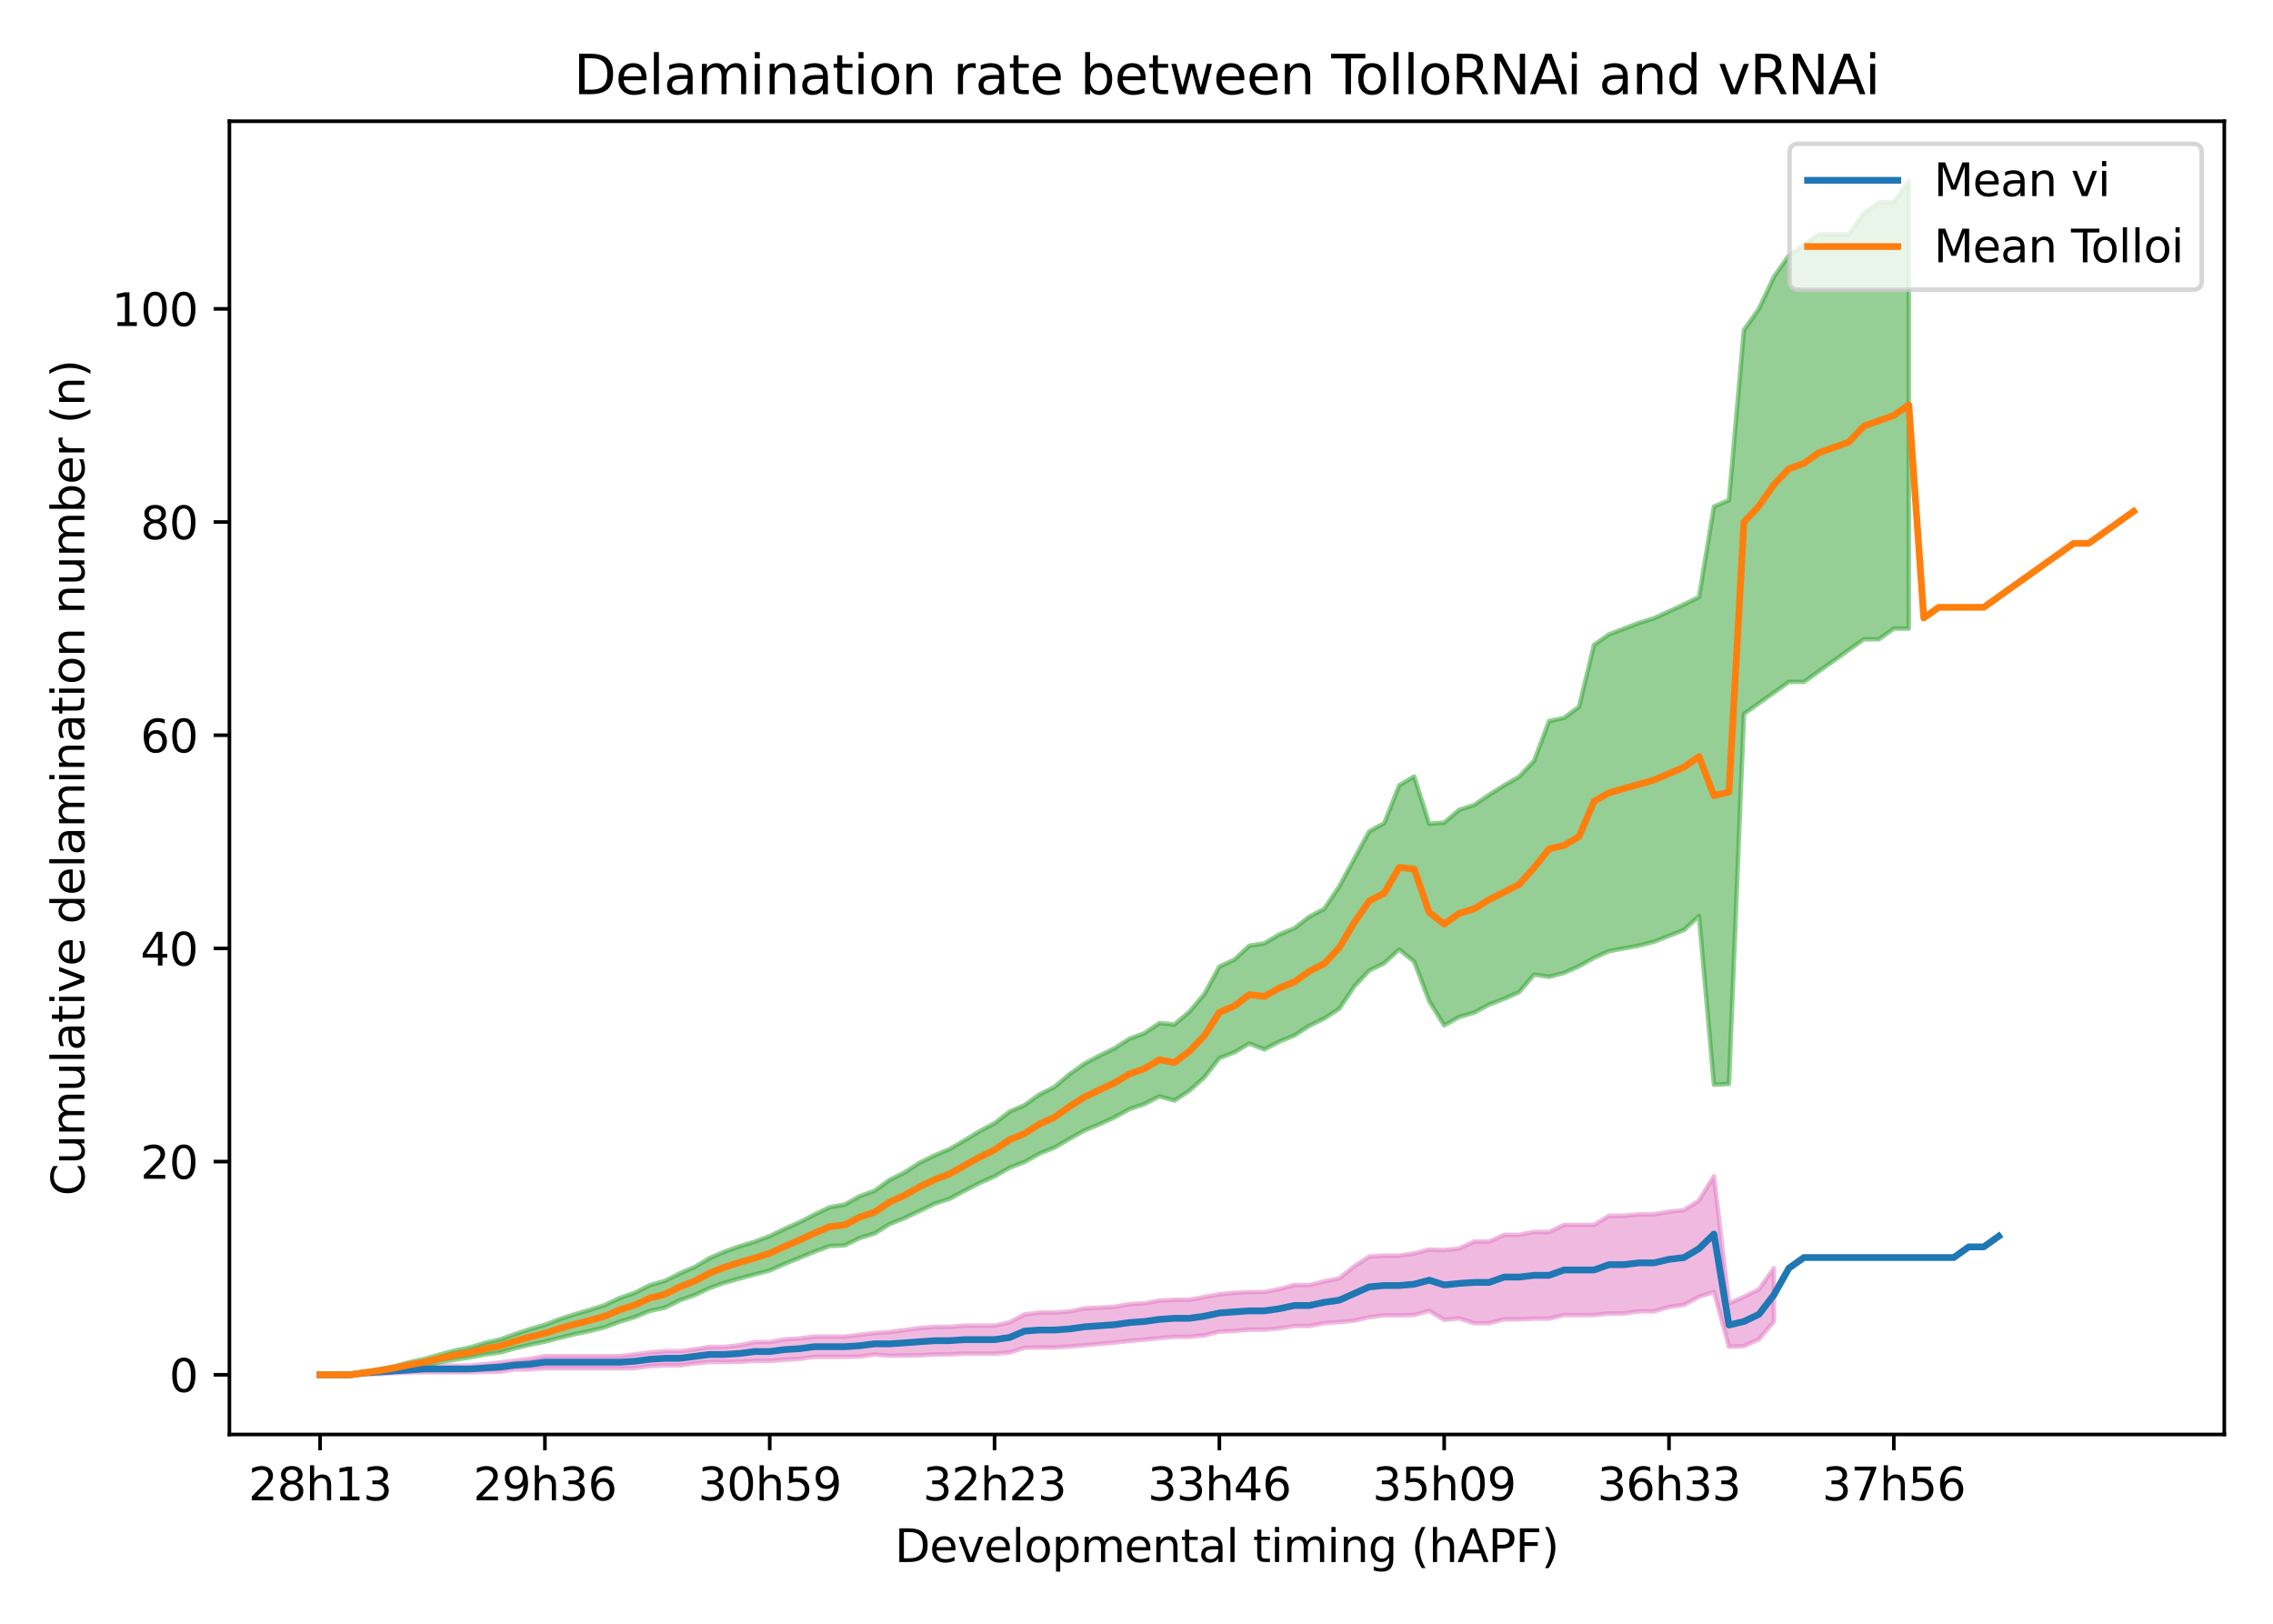 <?xml version="1.0" encoding="utf-8" standalone="no"?>
<!DOCTYPE svg PUBLIC "-//W3C//DTD SVG 1.1//EN"
  "http://www.w3.org/Graphics/SVG/1.1/DTD/svg11.dtd">
<svg xmlns:xlink="http://www.w3.org/1999/xlink" width="504pt" height="360pt" viewBox="0 0 504 360" xmlns="http://www.w3.org/2000/svg" version="1.1">
 <defs>
  <style type="text/css">*{stroke-linejoin: round; stroke-linecap: butt}</style>
 </defs>
 <g id="figure_1">
  <g id="patch_1">
   <path d="M 0 360 
L 504 360 
L 504 0 
L 0 0 
z
" style="fill: #ffffff"/>
  </g>
  <g id="axes_1">
   <g id="patch_2">
    <path d="M 50.87 318.04 
L 493.2 318.04 
L 493.2 26.88 
L 50.87 26.88 
z
" style="fill: #ffffff"/>
   </g>
   <g id="PolyCollection_1">
    <defs>
     <path id="m2925c8a7b1" d="M 70.976 -55.195 
L 70.976 -55.195 
L 74.299 -55.195 
L 77.622 -55.195 
L 80.946 -55.336 
L 84.269 -55.378 
L 87.592 -55.574 
L 90.916 -55.684 
L 94.239 -55.746 
L 97.562 -55.746 
L 100.886 -55.746 
L 104.209 -55.746 
L 107.532 -55.839 
L 110.855 -55.901 
L 114.179 -56.363 
L 117.502 -56.409 
L 120.825 -56.642 
L 124.149 -56.642 
L 127.472 -56.642 
L 130.795 -56.642 
L 134.118 -56.642 
L 137.442 -56.642 
L 140.765 -56.671 
L 144.088 -57.125 
L 147.412 -57.274 
L 150.735 -57.274 
L 154.058 -57.713 
L 157.381 -58.037 
L 160.705 -58.037 
L 164.028 -58.091 
L 167.351 -58.266 
L 170.675 -58.266 
L 173.998 -58.521 
L 177.321 -58.734 
L 180.645 -59.188 
L 183.968 -59.188 
L 187.291 -59.188 
L 190.614 -59.232 
L 193.938 -59.697 
L 197.261 -59.425 
L 200.584 -59.466 
L 203.908 -59.501 
L 207.231 -59.71 
L 210.554 -59.71 
L 213.877 -59.901 
L 217.201 -59.901 
L 220.524 -59.901 
L 223.847 -60.119 
L 227.171 -61.198 
L 230.494 -61.248 
L 233.817 -61.248 
L 237.14 -61.481 
L 240.464 -61.747 
L 243.787 -62.046 
L 247.11 -62.347 
L 250.434 -62.705 
L 253.757 -62.994 
L 257.08 -63.333 
L 260.403 -63.611 
L 263.727 -63.611 
L 267.05 -63.947 
L 270.373 -64.766 
L 273.697 -64.919 
L 277.02 -65.206 
L 280.343 -65.206 
L 283.667 -65.506 
L 286.99 -66.027 
L 290.313 -66.027 
L 293.636 -66.634 
L 296.96 -66.894 
L 300.283 -67.191 
L 303.606 -67.981 
L 306.93 -68.364 
L 310.253 -68.364 
L 313.576 -68.465 
L 316.899 -69.389 
L 320.223 -67.381 
L 323.546 -67.718 
L 326.869 -66.633 
L 330.193 -66.633 
L 333.516 -67.496 
L 336.839 -67.496 
L 340.162 -67.649 
L 343.486 -67.649 
L 346.809 -68.437 
L 350.132 -68.437 
L 353.456 -68.437 
L 356.779 -68.791 
L 360.102 -68.791 
L 363.425 -69.27 
L 366.749 -69.27 
L 370.072 -70.238 
L 373.395 -70.693 
L 376.719 -72.496 
L 380.042 -73.567 
L 383.365 -61.432 
L 386.689 -61.553 
L 390.012 -63.072 
L 393.335 -67.011 
L 393.335 -78.828 
L 393.335 -78.828 
L 390.012 -74.101 
L 386.689 -72.469 
L 383.365 -71.015 
L 380.042 -99.213 
L 376.719 -93.824 
L 373.395 -91.689 
L 370.072 -91.356 
L 366.749 -90.749 
L 363.425 -90.749 
L 360.102 -90.44 
L 356.779 -90.44 
L 353.456 -88.431 
L 350.132 -88.431 
L 346.809 -88.431 
L 343.486 -86.855 
L 340.162 -86.855 
L 336.839 -86.221 
L 333.516 -86.221 
L 330.193 -84.721 
L 326.869 -84.721 
L 323.546 -83.185 
L 320.223 -82.847 
L 316.899 -82.949 
L 313.576 -82.1 
L 310.253 -81.611 
L 306.93 -81.611 
L 303.606 -81.402 
L 300.283 -79.239 
L 296.96 -76.581 
L 293.636 -75.896 
L 290.313 -75.085 
L 286.99 -75.085 
L 283.667 -74.188 
L 280.343 -73.543 
L 277.02 -73.543 
L 273.697 -73.358 
L 270.373 -73.037 
L 267.05 -72.439 
L 263.727 -71.829 
L 260.403 -71.829 
L 257.08 -71.634 
L 253.757 -71.028 
L 250.434 -70.845 
L 247.11 -70.257 
L 243.787 -70.086 
L 240.464 -69.911 
L 237.14 -69.233 
L 233.817 -68.993 
L 230.494 -68.993 
L 227.171 -68.57 
L 223.847 -66.813 
L 220.524 -66.086 
L 217.201 -66.086 
L 213.877 -66.086 
L 210.554 -65.804 
L 207.231 -65.804 
L 203.908 -65.54 
L 200.584 -65.103 
L 197.261 -64.672 
L 193.938 -64.443 
L 190.614 -64.048 
L 187.291 -63.662 
L 183.968 -63.662 
L 180.645 -63.662 
L 177.321 -63.257 
L 173.998 -63.04 
L 170.675 -62.436 
L 167.351 -62.436 
L 164.028 -61.752 
L 160.705 -61.376 
L 157.381 -61.376 
L 154.058 -60.841 
L 150.735 -60.42 
L 147.412 -60.42 
L 144.088 -60.139 
L 140.765 -59.734 
L 137.442 -59.333 
L 134.118 -59.333 
L 130.795 -59.333 
L 127.472 -59.333 
L 124.149 -59.333 
L 120.825 -59.333 
L 117.502 -58.707 
L 114.179 -58.323 
L 110.855 -57.926 
L 107.532 -57.558 
L 104.209 -57.222 
L 100.886 -57.222 
L 97.562 -57.222 
L 94.239 -57.222 
L 90.916 -56.853 
L 87.592 -56.534 
L 84.269 -56.3 
L 80.946 -55.912 
L 77.622 -55.195 
L 74.299 -55.195 
L 70.976 -55.195 
z
" style="stroke: #e377c2; stroke-opacity: 0.5"/>
    </defs>
    <g clip-path="url(#p29c560bea9)">
     <use xlink:href="#m2925c8a7b1" x="0" y="360" style="fill: #e377c2; fill-opacity: 0.5; stroke: #e377c2; stroke-opacity: 0.5"/>
    </g>
   </g>
   <g id="PolyCollection_2">
    <defs>
     <path id="m5c31410093" d="M 70.976 -55.195 
L 70.976 -55.195 
L 74.299 -55.195 
L 77.622 -55.195 
L 80.946 -55.45 
L 84.269 -55.824 
L 87.592 -56.337 
L 90.916 -56.885 
L 94.239 -57.311 
L 97.562 -58.009 
L 100.886 -58.548 
L 104.209 -59.061 
L 107.532 -59.708 
L 110.855 -60.14 
L 114.179 -61.074 
L 117.502 -61.857 
L 120.825 -62.542 
L 124.149 -63.394 
L 127.472 -64.219 
L 130.795 -64.91 
L 134.118 -65.729 
L 137.442 -66.983 
L 140.765 -67.988 
L 144.088 -69.359 
L 147.412 -70.071 
L 150.735 -71.708 
L 154.058 -72.884 
L 157.381 -74.446 
L 160.705 -75.618 
L 164.028 -76.562 
L 167.351 -77.454 
L 170.675 -78.328 
L 173.998 -79.795 
L 177.321 -81.139 
L 180.645 -82.511 
L 183.968 -83.745 
L 187.291 -83.889 
L 190.614 -85.512 
L 193.938 -86.53 
L 197.261 -88.61 
L 200.584 -89.943 
L 203.908 -91.523 
L 207.231 -93.131 
L 210.554 -94.218 
L 213.877 -96.013 
L 217.201 -97.717 
L 220.524 -99.184 
L 223.847 -101.108 
L 227.171 -102.385 
L 230.494 -104.242 
L 233.817 -105.573 
L 237.14 -107.506 
L 240.464 -109.366 
L 243.787 -110.739 
L 247.11 -112.271 
L 250.434 -114.1 
L 253.757 -115.225 
L 257.08 -116.928 
L 260.403 -115.995 
L 263.727 -118.176 
L 267.05 -121.153 
L 270.373 -125.402 
L 273.697 -126.695 
L 277.02 -128.649 
L 280.343 -127.341 
L 283.667 -129.069 
L 286.99 -130.419 
L 290.313 -132.572 
L 293.636 -134.195 
L 296.96 -136.36 
L 300.283 -141.287 
L 303.606 -144.828 
L 306.93 -146.457 
L 310.253 -149.494 
L 313.576 -146.781 
L 316.899 -138.037 
L 320.223 -132.645 
L 323.546 -134.534 
L 326.869 -135.489 
L 330.193 -137.278 
L 333.516 -138.559 
L 336.839 -140.027 
L 340.162 -143.915 
L 343.486 -143.44 
L 346.809 -144.3 
L 350.132 -145.773 
L 353.456 -147.644 
L 356.779 -149.117 
L 360.102 -149.735 
L 363.425 -150.346 
L 366.749 -151.207 
L 370.072 -152.515 
L 373.395 -153.813 
L 376.719 -156.904 
L 380.042 -119.51 
L 383.365 -119.677 
L 386.689 -201.72 
L 390.012 -204.083 
L 393.335 -206.446 
L 396.658 -208.81 
L 399.982 -208.81 
L 403.305 -211.173 
L 406.628 -213.536 
L 409.952 -215.9 
L 413.275 -218.263 
L 416.598 -218.263 
L 419.921 -220.626 
L 423.245 -220.626 
L 423.245 -319.885 
L 423.245 -319.885 
L 419.921 -315.159 
L 416.598 -315.159 
L 413.275 -312.796 
L 409.952 -308.069 
L 406.628 -308.069 
L 403.305 -308.069 
L 399.982 -305.706 
L 396.658 -303.342 
L 393.335 -298.616 
L 390.012 -291.526 
L 386.689 -286.799 
L 383.365 -249.101 
L 380.042 -247.692 
L 376.719 -227.63 
L 373.395 -225.993 
L 370.072 -224.456 
L 366.749 -222.927 
L 363.425 -221.898 
L 360.102 -220.618 
L 356.779 -219.345 
L 353.456 -217.037 
L 350.132 -203.311 
L 346.809 -200.844 
L 343.486 -200.129 
L 340.162 -191.326 
L 336.839 -187.786 
L 333.516 -185.878 
L 330.193 -183.783 
L 326.869 -181.521 
L 323.546 -180.45 
L 320.223 -177.613 
L 316.899 -177.37 
L 313.576 -187.86 
L 310.253 -185.883 
L 306.93 -177.49 
L 303.606 -175.681 
L 300.283 -169.59 
L 296.96 -163.457 
L 293.636 -158.507 
L 290.313 -156.754 
L 286.99 -154.18 
L 283.667 -152.829 
L 280.343 -150.843 
L 277.02 -150.323 
L 273.697 -147.235 
L 270.373 -145.692 
L 267.05 -139.602 
L 263.727 -135.68 
L 260.403 -132.857 
L 257.08 -133.159 
L 253.757 -130.924 
L 250.434 -129.685 
L 247.11 -127.575 
L 243.787 -125.956 
L 240.464 -124.178 
L 237.14 -121.836 
L 233.817 -119.002 
L 230.494 -117.347 
L 227.171 -114.975 
L 223.847 -113.516 
L 220.524 -110.962 
L 217.201 -109.195 
L 213.877 -107.167 
L 210.554 -105.231 
L 207.231 -103.83 
L 203.908 -102.204 
L 200.584 -100.052 
L 197.261 -98.4 
L 193.938 -96.003 
L 190.614 -94.781 
L 187.291 -92.922 
L 183.968 -92.344 
L 180.645 -90.742 
L 177.321 -89.042 
L 173.998 -87.55 
L 170.675 -85.945 
L 167.351 -84.692 
L 164.028 -83.693 
L 160.705 -82.51 
L 157.381 -81.082 
L 154.058 -79.1 
L 150.735 -77.676 
L 147.412 -76.005 
L 144.088 -75.062 
L 140.765 -73.36 
L 137.442 -72.239 
L 134.118 -70.657 
L 130.795 -69.585 
L 127.472 -68.622 
L 124.149 -67.556 
L 120.825 -66.281 
L 117.502 -65.311 
L 114.179 -64.204 
L 110.855 -63.011 
L 107.532 -62.262 
L 104.209 -61.254 
L 100.886 -60.585 
L 97.562 -59.706 
L 94.239 -58.75 
L 90.916 -57.995 
L 87.592 -57.124 
L 84.269 -56.456 
L 80.946 -55.884 
L 77.622 -55.195 
L 74.299 -55.195 
L 70.976 -55.195 
z
" style="stroke: #2ca02c; stroke-opacity: 0.5"/>
    </defs>
    <g clip-path="url(#p29c560bea9)">
     <use xlink:href="#m5c31410093" x="0" y="360" style="fill: #2ca02c; fill-opacity: 0.5; stroke: #2ca02c; stroke-opacity: 0.5"/>
    </g>
   </g>
   <g id="matplotlib.axis_1">
    <g id="xtick_1">
     <g id="line2d_1">
      <defs>
       <path id="md558c44206" d="M 0 0 
L 0 3.5 
" style="stroke: #000000; stroke-width: 0.8"/>
      </defs>
      <g>
       <use xlink:href="#md558c44206" x="70.976" y="318.04" style="stroke: #000000; stroke-width: 0.8"/>
      </g>
     </g>
     <g id="text_1">
      <!-- 28h13 -->
      <g transform="translate(55.082 332.638) scale(0.1 -0.1)">
       <defs>
        <path id="DejaVuSans-32" d="M 1228 531 
L 3431 531 
L 3431 0 
L 469 0 
L 469 531 
Q 828 903 1448 1529 
Q 2069 2156 2228 2338 
Q 2531 2678 2651 2914 
Q 2772 3150 2772 3378 
Q 2772 3750 2511 3984 
Q 2250 4219 1831 4219 
Q 1534 4219 1204 4116 
Q 875 4013 500 3803 
L 500 4441 
Q 881 4594 1212 4672 
Q 1544 4750 1819 4750 
Q 2544 4750 2975 4387 
Q 3406 4025 3406 3419 
Q 3406 3131 3298 2873 
Q 3191 2616 2906 2266 
Q 2828 2175 2409 1742 
Q 1991 1309 1228 531 
z
" transform="scale(0.016)"/>
        <path id="DejaVuSans-38" d="M 2034 2216 
Q 1584 2216 1326 1975 
Q 1069 1734 1069 1313 
Q 1069 891 1326 650 
Q 1584 409 2034 409 
Q 2484 409 2743 651 
Q 3003 894 3003 1313 
Q 3003 1734 2745 1975 
Q 2488 2216 2034 2216 
z
M 1403 2484 
Q 997 2584 770 2862 
Q 544 3141 544 3541 
Q 544 4100 942 4425 
Q 1341 4750 2034 4750 
Q 2731 4750 3128 4425 
Q 3525 4100 3525 3541 
Q 3525 3141 3298 2862 
Q 3072 2584 2669 2484 
Q 3125 2378 3379 2068 
Q 3634 1759 3634 1313 
Q 3634 634 3220 271 
Q 2806 -91 2034 -91 
Q 1263 -91 848 271 
Q 434 634 434 1313 
Q 434 1759 690 2068 
Q 947 2378 1403 2484 
z
M 1172 3481 
Q 1172 3119 1398 2916 
Q 1625 2713 2034 2713 
Q 2441 2713 2670 2916 
Q 2900 3119 2900 3481 
Q 2900 3844 2670 4047 
Q 2441 4250 2034 4250 
Q 1625 4250 1398 4047 
Q 1172 3844 1172 3481 
z
" transform="scale(0.016)"/>
        <path id="DejaVuSans-68" d="M 3513 2113 
L 3513 0 
L 2938 0 
L 2938 2094 
Q 2938 2591 2744 2837 
Q 2550 3084 2163 3084 
Q 1697 3084 1428 2787 
Q 1159 2491 1159 1978 
L 1159 0 
L 581 0 
L 581 4863 
L 1159 4863 
L 1159 2956 
Q 1366 3272 1645 3428 
Q 1925 3584 2291 3584 
Q 2894 3584 3203 3211 
Q 3513 2838 3513 2113 
z
" transform="scale(0.016)"/>
        <path id="DejaVuSans-31" d="M 794 531 
L 1825 531 
L 1825 4091 
L 703 3866 
L 703 4441 
L 1819 4666 
L 2450 4666 
L 2450 531 
L 3481 531 
L 3481 0 
L 794 0 
L 794 531 
z
" transform="scale(0.016)"/>
        <path id="DejaVuSans-33" d="M 2597 2516 
Q 3050 2419 3304 2112 
Q 3559 1806 3559 1356 
Q 3559 666 3084 287 
Q 2609 -91 1734 -91 
Q 1441 -91 1130 -33 
Q 819 25 488 141 
L 488 750 
Q 750 597 1062 519 
Q 1375 441 1716 441 
Q 2309 441 2620 675 
Q 2931 909 2931 1356 
Q 2931 1769 2642 2001 
Q 2353 2234 1838 2234 
L 1294 2234 
L 1294 2753 
L 1863 2753 
Q 2328 2753 2575 2939 
Q 2822 3125 2822 3475 
Q 2822 3834 2567 4026 
Q 2313 4219 1838 4219 
Q 1578 4219 1281 4162 
Q 984 4106 628 3988 
L 628 4550 
Q 988 4650 1302 4700 
Q 1616 4750 1894 4750 
Q 2613 4750 3031 4423 
Q 3450 4097 3450 3541 
Q 3450 3153 3228 2886 
Q 3006 2619 2597 2516 
z
" transform="scale(0.016)"/>
       </defs>
       <use xlink:href="#DejaVuSans-32"/>
       <use xlink:href="#DejaVuSans-38" x="63.623"/>
       <use xlink:href="#DejaVuSans-68" x="127.246"/>
       <use xlink:href="#DejaVuSans-31" x="190.625"/>
       <use xlink:href="#DejaVuSans-33" x="254.248"/>
      </g>
     </g>
    </g>
    <g id="xtick_2">
     <g id="line2d_2">
      <g>
       <use xlink:href="#md558c44206" x="120.825" y="318.04" style="stroke: #000000; stroke-width: 0.8"/>
      </g>
     </g>
     <g id="text_2">
      <!-- 29h36 -->
      <g transform="translate(104.932 332.638) scale(0.1 -0.1)">
       <defs>
        <path id="DejaVuSans-39" d="M 703 97 
L 703 672 
Q 941 559 1184 500 
Q 1428 441 1663 441 
Q 2288 441 2617 861 
Q 2947 1281 2994 2138 
Q 2813 1869 2534 1725 
Q 2256 1581 1919 1581 
Q 1219 1581 811 2004 
Q 403 2428 403 3163 
Q 403 3881 828 4315 
Q 1253 4750 1959 4750 
Q 2769 4750 3195 4129 
Q 3622 3509 3622 2328 
Q 3622 1225 3098 567 
Q 2575 -91 1691 -91 
Q 1453 -91 1209 -44 
Q 966 3 703 97 
z
M 1959 2075 
Q 2384 2075 2632 2365 
Q 2881 2656 2881 3163 
Q 2881 3666 2632 3958 
Q 2384 4250 1959 4250 
Q 1534 4250 1286 3958 
Q 1038 3666 1038 3163 
Q 1038 2656 1286 2365 
Q 1534 2075 1959 2075 
z
" transform="scale(0.016)"/>
        <path id="DejaVuSans-36" d="M 2113 2584 
Q 1688 2584 1439 2293 
Q 1191 2003 1191 1497 
Q 1191 994 1439 701 
Q 1688 409 2113 409 
Q 2538 409 2786 701 
Q 3034 994 3034 1497 
Q 3034 2003 2786 2293 
Q 2538 2584 2113 2584 
z
M 3366 4563 
L 3366 3988 
Q 3128 4100 2886 4159 
Q 2644 4219 2406 4219 
Q 1781 4219 1451 3797 
Q 1122 3375 1075 2522 
Q 1259 2794 1537 2939 
Q 1816 3084 2150 3084 
Q 2853 3084 3261 2657 
Q 3669 2231 3669 1497 
Q 3669 778 3244 343 
Q 2819 -91 2113 -91 
Q 1303 -91 875 529 
Q 447 1150 447 2328 
Q 447 3434 972 4092 
Q 1497 4750 2381 4750 
Q 2619 4750 2861 4703 
Q 3103 4656 3366 4563 
z
" transform="scale(0.016)"/>
       </defs>
       <use xlink:href="#DejaVuSans-32"/>
       <use xlink:href="#DejaVuSans-39" x="63.623"/>
       <use xlink:href="#DejaVuSans-68" x="127.246"/>
       <use xlink:href="#DejaVuSans-33" x="190.625"/>
       <use xlink:href="#DejaVuSans-36" x="254.248"/>
      </g>
     </g>
    </g>
    <g id="xtick_3">
     <g id="line2d_3">
      <g>
       <use xlink:href="#md558c44206" x="170.675" y="318.04" style="stroke: #000000; stroke-width: 0.8"/>
      </g>
     </g>
     <g id="text_3">
      <!-- 30h59 -->
      <g transform="translate(154.781 332.638) scale(0.1 -0.1)">
       <defs>
        <path id="DejaVuSans-30" d="M 2034 4250 
Q 1547 4250 1301 3770 
Q 1056 3291 1056 2328 
Q 1056 1369 1301 889 
Q 1547 409 2034 409 
Q 2525 409 2770 889 
Q 3016 1369 3016 2328 
Q 3016 3291 2770 3770 
Q 2525 4250 2034 4250 
z
M 2034 4750 
Q 2819 4750 3233 4129 
Q 3647 3509 3647 2328 
Q 3647 1150 3233 529 
Q 2819 -91 2034 -91 
Q 1250 -91 836 529 
Q 422 1150 422 2328 
Q 422 3509 836 4129 
Q 1250 4750 2034 4750 
z
" transform="scale(0.016)"/>
        <path id="DejaVuSans-35" d="M 691 4666 
L 3169 4666 
L 3169 4134 
L 1269 4134 
L 1269 2991 
Q 1406 3038 1543 3061 
Q 1681 3084 1819 3084 
Q 2600 3084 3056 2656 
Q 3513 2228 3513 1497 
Q 3513 744 3044 326 
Q 2575 -91 1722 -91 
Q 1428 -91 1123 -41 
Q 819 9 494 109 
L 494 744 
Q 775 591 1075 516 
Q 1375 441 1709 441 
Q 2250 441 2565 725 
Q 2881 1009 2881 1497 
Q 2881 1984 2565 2268 
Q 2250 2553 1709 2553 
Q 1456 2553 1204 2497 
Q 953 2441 691 2322 
L 691 4666 
z
" transform="scale(0.016)"/>
       </defs>
       <use xlink:href="#DejaVuSans-33"/>
       <use xlink:href="#DejaVuSans-30" x="63.623"/>
       <use xlink:href="#DejaVuSans-68" x="127.246"/>
       <use xlink:href="#DejaVuSans-35" x="190.625"/>
       <use xlink:href="#DejaVuSans-39" x="254.248"/>
      </g>
     </g>
    </g>
    <g id="xtick_4">
     <g id="line2d_4">
      <g>
       <use xlink:href="#md558c44206" x="220.524" y="318.04" style="stroke: #000000; stroke-width: 0.8"/>
      </g>
     </g>
     <g id="text_4">
      <!-- 32h23 -->
      <g transform="translate(204.63 332.638) scale(0.1 -0.1)">
       <use xlink:href="#DejaVuSans-33"/>
       <use xlink:href="#DejaVuSans-32" x="63.623"/>
       <use xlink:href="#DejaVuSans-68" x="127.246"/>
       <use xlink:href="#DejaVuSans-32" x="190.625"/>
       <use xlink:href="#DejaVuSans-33" x="254.248"/>
      </g>
     </g>
    </g>
    <g id="xtick_5">
     <g id="line2d_5">
      <g>
       <use xlink:href="#md558c44206" x="270.373" y="318.04" style="stroke: #000000; stroke-width: 0.8"/>
      </g>
     </g>
     <g id="text_5">
      <!-- 33h46 -->
      <g transform="translate(254.48 332.638) scale(0.1 -0.1)">
       <defs>
        <path id="DejaVuSans-34" d="M 2419 4116 
L 825 1625 
L 2419 1625 
L 2419 4116 
z
M 2253 4666 
L 3047 4666 
L 3047 1625 
L 3713 1625 
L 3713 1100 
L 3047 1100 
L 3047 0 
L 2419 0 
L 2419 1100 
L 313 1100 
L 313 1709 
L 2253 4666 
z
" transform="scale(0.016)"/>
       </defs>
       <use xlink:href="#DejaVuSans-33"/>
       <use xlink:href="#DejaVuSans-33" x="63.623"/>
       <use xlink:href="#DejaVuSans-68" x="127.246"/>
       <use xlink:href="#DejaVuSans-34" x="190.625"/>
       <use xlink:href="#DejaVuSans-36" x="254.248"/>
      </g>
     </g>
    </g>
    <g id="xtick_6">
     <g id="line2d_6">
      <g>
       <use xlink:href="#md558c44206" x="320.223" y="318.04" style="stroke: #000000; stroke-width: 0.8"/>
      </g>
     </g>
     <g id="text_6">
      <!-- 35h09 -->
      <g transform="translate(304.329 332.638) scale(0.1 -0.1)">
       <use xlink:href="#DejaVuSans-33"/>
       <use xlink:href="#DejaVuSans-35" x="63.623"/>
       <use xlink:href="#DejaVuSans-68" x="127.246"/>
       <use xlink:href="#DejaVuSans-30" x="190.625"/>
       <use xlink:href="#DejaVuSans-39" x="254.248"/>
      </g>
     </g>
    </g>
    <g id="xtick_7">
     <g id="line2d_7">
      <g>
       <use xlink:href="#md558c44206" x="370.072" y="318.04" style="stroke: #000000; stroke-width: 0.8"/>
      </g>
     </g>
     <g id="text_7">
      <!-- 36h33 -->
      <g transform="translate(354.178 332.638) scale(0.1 -0.1)">
       <use xlink:href="#DejaVuSans-33"/>
       <use xlink:href="#DejaVuSans-36" x="63.623"/>
       <use xlink:href="#DejaVuSans-68" x="127.246"/>
       <use xlink:href="#DejaVuSans-33" x="190.625"/>
       <use xlink:href="#DejaVuSans-33" x="254.248"/>
      </g>
     </g>
    </g>
    <g id="xtick_8">
     <g id="line2d_8">
      <g>
       <use xlink:href="#md558c44206" x="419.921" y="318.04" style="stroke: #000000; stroke-width: 0.8"/>
      </g>
     </g>
     <g id="text_8">
      <!-- 37h56 -->
      <g transform="translate(404.028 332.638) scale(0.1 -0.1)">
       <defs>
        <path id="DejaVuSans-37" d="M 525 4666 
L 3525 4666 
L 3525 4397 
L 1831 0 
L 1172 0 
L 2766 4134 
L 525 4134 
L 525 4666 
z
" transform="scale(0.016)"/>
       </defs>
       <use xlink:href="#DejaVuSans-33"/>
       <use xlink:href="#DejaVuSans-37" x="63.623"/>
       <use xlink:href="#DejaVuSans-68" x="127.246"/>
       <use xlink:href="#DejaVuSans-35" x="190.625"/>
       <use xlink:href="#DejaVuSans-36" x="254.248"/>
      </g>
     </g>
    </g>
    <g id="text_9">
     <!-- Developmental timing (hAPF) -->
     <g transform="translate(198.41 346.317) scale(0.1 -0.1)">
      <defs>
       <path id="DejaVuSans-44" d="M 1259 4147 
L 1259 519 
L 2022 519 
Q 2988 519 3436 956 
Q 3884 1394 3884 2338 
Q 3884 3275 3436 3711 
Q 2988 4147 2022 4147 
L 1259 4147 
z
M 628 4666 
L 1925 4666 
Q 3281 4666 3915 4102 
Q 4550 3538 4550 2338 
Q 4550 1131 3912 565 
Q 3275 0 1925 0 
L 628 0 
L 628 4666 
z
" transform="scale(0.016)"/>
       <path id="DejaVuSans-65" d="M 3597 1894 
L 3597 1613 
L 953 1613 
Q 991 1019 1311 708 
Q 1631 397 2203 397 
Q 2534 397 2845 478 
Q 3156 559 3463 722 
L 3463 178 
Q 3153 47 2828 -22 
Q 2503 -91 2169 -91 
Q 1331 -91 842 396 
Q 353 884 353 1716 
Q 353 2575 817 3079 
Q 1281 3584 2069 3584 
Q 2775 3584 3186 3129 
Q 3597 2675 3597 1894 
z
M 3022 2063 
Q 3016 2534 2758 2815 
Q 2500 3097 2075 3097 
Q 1594 3097 1305 2825 
Q 1016 2553 972 2059 
L 3022 2063 
z
" transform="scale(0.016)"/>
       <path id="DejaVuSans-76" d="M 191 3500 
L 800 3500 
L 1894 563 
L 2988 3500 
L 3597 3500 
L 2284 0 
L 1503 0 
L 191 3500 
z
" transform="scale(0.016)"/>
       <path id="DejaVuSans-6c" d="M 603 4863 
L 1178 4863 
L 1178 0 
L 603 0 
L 603 4863 
z
" transform="scale(0.016)"/>
       <path id="DejaVuSans-6f" d="M 1959 3097 
Q 1497 3097 1228 2736 
Q 959 2375 959 1747 
Q 959 1119 1226 758 
Q 1494 397 1959 397 
Q 2419 397 2687 759 
Q 2956 1122 2956 1747 
Q 2956 2369 2687 2733 
Q 2419 3097 1959 3097 
z
M 1959 3584 
Q 2709 3584 3137 3096 
Q 3566 2609 3566 1747 
Q 3566 888 3137 398 
Q 2709 -91 1959 -91 
Q 1206 -91 779 398 
Q 353 888 353 1747 
Q 353 2609 779 3096 
Q 1206 3584 1959 3584 
z
" transform="scale(0.016)"/>
       <path id="DejaVuSans-70" d="M 1159 525 
L 1159 -1331 
L 581 -1331 
L 581 3500 
L 1159 3500 
L 1159 2969 
Q 1341 3281 1617 3432 
Q 1894 3584 2278 3584 
Q 2916 3584 3314 3078 
Q 3713 2572 3713 1747 
Q 3713 922 3314 415 
Q 2916 -91 2278 -91 
Q 1894 -91 1617 61 
Q 1341 213 1159 525 
z
M 3116 1747 
Q 3116 2381 2855 2742 
Q 2594 3103 2138 3103 
Q 1681 3103 1420 2742 
Q 1159 2381 1159 1747 
Q 1159 1113 1420 752 
Q 1681 391 2138 391 
Q 2594 391 2855 752 
Q 3116 1113 3116 1747 
z
" transform="scale(0.016)"/>
       <path id="DejaVuSans-6d" d="M 3328 2828 
Q 3544 3216 3844 3400 
Q 4144 3584 4550 3584 
Q 5097 3584 5394 3201 
Q 5691 2819 5691 2113 
L 5691 0 
L 5113 0 
L 5113 2094 
Q 5113 2597 4934 2840 
Q 4756 3084 4391 3084 
Q 3944 3084 3684 2787 
Q 3425 2491 3425 1978 
L 3425 0 
L 2847 0 
L 2847 2094 
Q 2847 2600 2669 2842 
Q 2491 3084 2119 3084 
Q 1678 3084 1418 2786 
Q 1159 2488 1159 1978 
L 1159 0 
L 581 0 
L 581 3500 
L 1159 3500 
L 1159 2956 
Q 1356 3278 1631 3431 
Q 1906 3584 2284 3584 
Q 2666 3584 2933 3390 
Q 3200 3197 3328 2828 
z
" transform="scale(0.016)"/>
       <path id="DejaVuSans-6e" d="M 3513 2113 
L 3513 0 
L 2938 0 
L 2938 2094 
Q 2938 2591 2744 2837 
Q 2550 3084 2163 3084 
Q 1697 3084 1428 2787 
Q 1159 2491 1159 1978 
L 1159 0 
L 581 0 
L 581 3500 
L 1159 3500 
L 1159 2956 
Q 1366 3272 1645 3428 
Q 1925 3584 2291 3584 
Q 2894 3584 3203 3211 
Q 3513 2838 3513 2113 
z
" transform="scale(0.016)"/>
       <path id="DejaVuSans-74" d="M 1172 4494 
L 1172 3500 
L 2356 3500 
L 2356 3053 
L 1172 3053 
L 1172 1153 
Q 1172 725 1289 603 
Q 1406 481 1766 481 
L 2356 481 
L 2356 0 
L 1766 0 
Q 1100 0 847 248 
Q 594 497 594 1153 
L 594 3053 
L 172 3053 
L 172 3500 
L 594 3500 
L 594 4494 
L 1172 4494 
z
" transform="scale(0.016)"/>
       <path id="DejaVuSans-61" d="M 2194 1759 
Q 1497 1759 1228 1600 
Q 959 1441 959 1056 
Q 959 750 1161 570 
Q 1363 391 1709 391 
Q 2188 391 2477 730 
Q 2766 1069 2766 1631 
L 2766 1759 
L 2194 1759 
z
M 3341 1997 
L 3341 0 
L 2766 0 
L 2766 531 
Q 2569 213 2275 61 
Q 1981 -91 1556 -91 
Q 1019 -91 701 211 
Q 384 513 384 1019 
Q 384 1609 779 1909 
Q 1175 2209 1959 2209 
L 2766 2209 
L 2766 2266 
Q 2766 2663 2505 2880 
Q 2244 3097 1772 3097 
Q 1472 3097 1187 3025 
Q 903 2953 641 2809 
L 641 3341 
Q 956 3463 1253 3523 
Q 1550 3584 1831 3584 
Q 2591 3584 2966 3190 
Q 3341 2797 3341 1997 
z
" transform="scale(0.016)"/>
       <path id="DejaVuSans-20" transform="scale(0.016)"/>
       <path id="DejaVuSans-69" d="M 603 3500 
L 1178 3500 
L 1178 0 
L 603 0 
L 603 3500 
z
M 603 4863 
L 1178 4863 
L 1178 4134 
L 603 4134 
L 603 4863 
z
" transform="scale(0.016)"/>
       <path id="DejaVuSans-67" d="M 2906 1791 
Q 2906 2416 2648 2759 
Q 2391 3103 1925 3103 
Q 1463 3103 1205 2759 
Q 947 2416 947 1791 
Q 947 1169 1205 825 
Q 1463 481 1925 481 
Q 2391 481 2648 825 
Q 2906 1169 2906 1791 
z
M 3481 434 
Q 3481 -459 3084 -895 
Q 2688 -1331 1869 -1331 
Q 1566 -1331 1297 -1286 
Q 1028 -1241 775 -1147 
L 775 -588 
Q 1028 -725 1275 -790 
Q 1522 -856 1778 -856 
Q 2344 -856 2625 -561 
Q 2906 -266 2906 331 
L 2906 616 
Q 2728 306 2450 153 
Q 2172 0 1784 0 
Q 1141 0 747 490 
Q 353 981 353 1791 
Q 353 2603 747 3093 
Q 1141 3584 1784 3584 
Q 2172 3584 2450 3431 
Q 2728 3278 2906 2969 
L 2906 3500 
L 3481 3500 
L 3481 434 
z
" transform="scale(0.016)"/>
       <path id="DejaVuSans-28" d="M 1984 4856 
Q 1566 4138 1362 3434 
Q 1159 2731 1159 2009 
Q 1159 1288 1364 580 
Q 1569 -128 1984 -844 
L 1484 -844 
Q 1016 -109 783 600 
Q 550 1309 550 2009 
Q 550 2706 781 3412 
Q 1013 4119 1484 4856 
L 1984 4856 
z
" transform="scale(0.016)"/>
       <path id="DejaVuSans-41" d="M 2188 4044 
L 1331 1722 
L 3047 1722 
L 2188 4044 
z
M 1831 4666 
L 2547 4666 
L 4325 0 
L 3669 0 
L 3244 1197 
L 1141 1197 
L 716 0 
L 50 0 
L 1831 4666 
z
" transform="scale(0.016)"/>
       <path id="DejaVuSans-50" d="M 1259 4147 
L 1259 2394 
L 2053 2394 
Q 2494 2394 2734 2622 
Q 2975 2850 2975 3272 
Q 2975 3691 2734 3919 
Q 2494 4147 2053 4147 
L 1259 4147 
z
M 628 4666 
L 2053 4666 
Q 2838 4666 3239 4311 
Q 3641 3956 3641 3272 
Q 3641 2581 3239 2228 
Q 2838 1875 2053 1875 
L 1259 1875 
L 1259 0 
L 628 0 
L 628 4666 
z
" transform="scale(0.016)"/>
       <path id="DejaVuSans-46" d="M 628 4666 
L 3309 4666 
L 3309 4134 
L 1259 4134 
L 1259 2759 
L 3109 2759 
L 3109 2228 
L 1259 2228 
L 1259 0 
L 628 0 
L 628 4666 
z
" transform="scale(0.016)"/>
       <path id="DejaVuSans-29" d="M 513 4856 
L 1013 4856 
Q 1481 4119 1714 3412 
Q 1947 2706 1947 2009 
Q 1947 1309 1714 600 
Q 1481 -109 1013 -844 
L 513 -844 
Q 928 -128 1133 580 
Q 1338 1288 1338 2009 
Q 1338 2731 1133 3434 
Q 928 4138 513 4856 
z
" transform="scale(0.016)"/>
      </defs>
      <use xlink:href="#DejaVuSans-44"/>
      <use xlink:href="#DejaVuSans-65" x="77.002"/>
      <use xlink:href="#DejaVuSans-76" x="138.525"/>
      <use xlink:href="#DejaVuSans-65" x="197.705"/>
      <use xlink:href="#DejaVuSans-6c" x="259.229"/>
      <use xlink:href="#DejaVuSans-6f" x="287.012"/>
      <use xlink:href="#DejaVuSans-70" x="348.193"/>
      <use xlink:href="#DejaVuSans-6d" x="411.67"/>
      <use xlink:href="#DejaVuSans-65" x="509.082"/>
      <use xlink:href="#DejaVuSans-6e" x="570.605"/>
      <use xlink:href="#DejaVuSans-74" x="633.984"/>
      <use xlink:href="#DejaVuSans-61" x="673.193"/>
      <use xlink:href="#DejaVuSans-6c" x="734.473"/>
      <use xlink:href="#DejaVuSans-20" x="762.256"/>
      <use xlink:href="#DejaVuSans-74" x="794.043"/>
      <use xlink:href="#DejaVuSans-69" x="833.252"/>
      <use xlink:href="#DejaVuSans-6d" x="861.035"/>
      <use xlink:href="#DejaVuSans-69" x="958.447"/>
      <use xlink:href="#DejaVuSans-6e" x="986.23"/>
      <use xlink:href="#DejaVuSans-67" x="1049.609"/>
      <use xlink:href="#DejaVuSans-20" x="1113.086"/>
      <use xlink:href="#DejaVuSans-28" x="1144.873"/>
      <use xlink:href="#DejaVuSans-68" x="1183.887"/>
      <use xlink:href="#DejaVuSans-41" x="1247.266"/>
      <use xlink:href="#DejaVuSans-50" x="1315.674"/>
      <use xlink:href="#DejaVuSans-46" x="1375.977"/>
      <use xlink:href="#DejaVuSans-29" x="1433.496"/>
     </g>
    </g>
   </g>
   <g id="matplotlib.axis_2">
    <g id="ytick_1">
     <g id="line2d_9">
      <defs>
       <path id="m01d9d4fe69" d="M 0 0 
L -3.5 0 
" style="stroke: #000000; stroke-width: 0.8"/>
      </defs>
      <g>
       <use xlink:href="#m01d9d4fe69" x="50.87" y="304.805" style="stroke: #000000; stroke-width: 0.8"/>
      </g>
     </g>
     <g id="text_10">
      <!-- 0 -->
      <g transform="translate(37.508 308.605) scale(0.1 -0.1)">
       <use xlink:href="#DejaVuSans-30"/>
      </g>
     </g>
    </g>
    <g id="ytick_2">
     <g id="line2d_10">
      <g>
       <use xlink:href="#m01d9d4fe69" x="50.87" y="257.539" style="stroke: #000000; stroke-width: 0.8"/>
      </g>
     </g>
     <g id="text_11">
      <!-- 20 -->
      <g transform="translate(31.145 261.338) scale(0.1 -0.1)">
       <use xlink:href="#DejaVuSans-32"/>
       <use xlink:href="#DejaVuSans-30" x="63.623"/>
      </g>
     </g>
    </g>
    <g id="ytick_3">
     <g id="line2d_11">
      <g>
       <use xlink:href="#m01d9d4fe69" x="50.87" y="210.273" style="stroke: #000000; stroke-width: 0.8"/>
      </g>
     </g>
     <g id="text_12">
      <!-- 40 -->
      <g transform="translate(31.145 214.072) scale(0.1 -0.1)">
       <use xlink:href="#DejaVuSans-34"/>
       <use xlink:href="#DejaVuSans-30" x="63.623"/>
      </g>
     </g>
    </g>
    <g id="ytick_4">
     <g id="line2d_12">
      <g>
       <use xlink:href="#m01d9d4fe69" x="50.87" y="163.007" style="stroke: #000000; stroke-width: 0.8"/>
      </g>
     </g>
     <g id="text_13">
      <!-- 60 -->
      <g transform="translate(31.145 166.806) scale(0.1 -0.1)">
       <use xlink:href="#DejaVuSans-36"/>
       <use xlink:href="#DejaVuSans-30" x="63.623"/>
      </g>
     </g>
    </g>
    <g id="ytick_5">
     <g id="line2d_13">
      <g>
       <use xlink:href="#m01d9d4fe69" x="50.87" y="115.741" style="stroke: #000000; stroke-width: 0.8"/>
      </g>
     </g>
     <g id="text_14">
      <!-- 80 -->
      <g transform="translate(31.145 119.54) scale(0.1 -0.1)">
       <use xlink:href="#DejaVuSans-38"/>
       <use xlink:href="#DejaVuSans-30" x="63.623"/>
      </g>
     </g>
    </g>
    <g id="ytick_6">
     <g id="line2d_14">
      <g>
       <use xlink:href="#m01d9d4fe69" x="50.87" y="68.474" style="stroke: #000000; stroke-width: 0.8"/>
      </g>
     </g>
     <g id="text_15">
      <!-- 100 -->
      <g transform="translate(24.782 72.274) scale(0.1 -0.1)">
       <use xlink:href="#DejaVuSans-31"/>
       <use xlink:href="#DejaVuSans-30" x="63.623"/>
       <use xlink:href="#DejaVuSans-30" x="127.246"/>
      </g>
     </g>
    </g>
    <g id="text_16">
     <!-- Cumulative delamination number (n) -->
     <g transform="translate(18.703 265.123) rotate(-90) scale(0.1 -0.1)">
      <defs>
       <path id="DejaVuSans-43" d="M 4122 4306 
L 4122 3641 
Q 3803 3938 3442 4084 
Q 3081 4231 2675 4231 
Q 1875 4231 1450 3742 
Q 1025 3253 1025 2328 
Q 1025 1406 1450 917 
Q 1875 428 2675 428 
Q 3081 428 3442 575 
Q 3803 722 4122 1019 
L 4122 359 
Q 3791 134 3420 21 
Q 3050 -91 2638 -91 
Q 1578 -91 968 557 
Q 359 1206 359 2328 
Q 359 3453 968 4101 
Q 1578 4750 2638 4750 
Q 3056 4750 3426 4639 
Q 3797 4528 4122 4306 
z
" transform="scale(0.016)"/>
       <path id="DejaVuSans-75" d="M 544 1381 
L 544 3500 
L 1119 3500 
L 1119 1403 
Q 1119 906 1312 657 
Q 1506 409 1894 409 
Q 2359 409 2629 706 
Q 2900 1003 2900 1516 
L 2900 3500 
L 3475 3500 
L 3475 0 
L 2900 0 
L 2900 538 
Q 2691 219 2414 64 
Q 2138 -91 1772 -91 
Q 1169 -91 856 284 
Q 544 659 544 1381 
z
M 1991 3584 
L 1991 3584 
z
" transform="scale(0.016)"/>
       <path id="DejaVuSans-64" d="M 2906 2969 
L 2906 4863 
L 3481 4863 
L 3481 0 
L 2906 0 
L 2906 525 
Q 2725 213 2448 61 
Q 2172 -91 1784 -91 
Q 1150 -91 751 415 
Q 353 922 353 1747 
Q 353 2572 751 3078 
Q 1150 3584 1784 3584 
Q 2172 3584 2448 3432 
Q 2725 3281 2906 2969 
z
M 947 1747 
Q 947 1113 1208 752 
Q 1469 391 1925 391 
Q 2381 391 2643 752 
Q 2906 1113 2906 1747 
Q 2906 2381 2643 2742 
Q 2381 3103 1925 3103 
Q 1469 3103 1208 2742 
Q 947 2381 947 1747 
z
" transform="scale(0.016)"/>
       <path id="DejaVuSans-62" d="M 3116 1747 
Q 3116 2381 2855 2742 
Q 2594 3103 2138 3103 
Q 1681 3103 1420 2742 
Q 1159 2381 1159 1747 
Q 1159 1113 1420 752 
Q 1681 391 2138 391 
Q 2594 391 2855 752 
Q 3116 1113 3116 1747 
z
M 1159 2969 
Q 1341 3281 1617 3432 
Q 1894 3584 2278 3584 
Q 2916 3584 3314 3078 
Q 3713 2572 3713 1747 
Q 3713 922 3314 415 
Q 2916 -91 2278 -91 
Q 1894 -91 1617 61 
Q 1341 213 1159 525 
L 1159 0 
L 581 0 
L 581 4863 
L 1159 4863 
L 1159 2969 
z
" transform="scale(0.016)"/>
       <path id="DejaVuSans-72" d="M 2631 2963 
Q 2534 3019 2420 3045 
Q 2306 3072 2169 3072 
Q 1681 3072 1420 2755 
Q 1159 2438 1159 1844 
L 1159 0 
L 581 0 
L 581 3500 
L 1159 3500 
L 1159 2956 
Q 1341 3275 1631 3429 
Q 1922 3584 2338 3584 
Q 2397 3584 2469 3576 
Q 2541 3569 2628 3553 
L 2631 2963 
z
" transform="scale(0.016)"/>
      </defs>
      <use xlink:href="#DejaVuSans-43"/>
      <use xlink:href="#DejaVuSans-75" x="69.824"/>
      <use xlink:href="#DejaVuSans-6d" x="133.203"/>
      <use xlink:href="#DejaVuSans-75" x="230.615"/>
      <use xlink:href="#DejaVuSans-6c" x="293.994"/>
      <use xlink:href="#DejaVuSans-61" x="321.777"/>
      <use xlink:href="#DejaVuSans-74" x="383.057"/>
      <use xlink:href="#DejaVuSans-69" x="422.266"/>
      <use xlink:href="#DejaVuSans-76" x="450.049"/>
      <use xlink:href="#DejaVuSans-65" x="509.229"/>
      <use xlink:href="#DejaVuSans-20" x="570.752"/>
      <use xlink:href="#DejaVuSans-64" x="602.539"/>
      <use xlink:href="#DejaVuSans-65" x="666.016"/>
      <use xlink:href="#DejaVuSans-6c" x="727.539"/>
      <use xlink:href="#DejaVuSans-61" x="755.322"/>
      <use xlink:href="#DejaVuSans-6d" x="816.602"/>
      <use xlink:href="#DejaVuSans-69" x="914.014"/>
      <use xlink:href="#DejaVuSans-6e" x="941.797"/>
      <use xlink:href="#DejaVuSans-61" x="1005.176"/>
      <use xlink:href="#DejaVuSans-74" x="1066.455"/>
      <use xlink:href="#DejaVuSans-69" x="1105.664"/>
      <use xlink:href="#DejaVuSans-6f" x="1133.447"/>
      <use xlink:href="#DejaVuSans-6e" x="1194.629"/>
      <use xlink:href="#DejaVuSans-20" x="1258.008"/>
      <use xlink:href="#DejaVuSans-6e" x="1289.795"/>
      <use xlink:href="#DejaVuSans-75" x="1353.174"/>
      <use xlink:href="#DejaVuSans-6d" x="1416.553"/>
      <use xlink:href="#DejaVuSans-62" x="1513.965"/>
      <use xlink:href="#DejaVuSans-65" x="1577.441"/>
      <use xlink:href="#DejaVuSans-72" x="1638.965"/>
      <use xlink:href="#DejaVuSans-20" x="1680.078"/>
      <use xlink:href="#DejaVuSans-28" x="1711.865"/>
      <use xlink:href="#DejaVuSans-6e" x="1750.879"/>
      <use xlink:href="#DejaVuSans-29" x="1814.258"/>
     </g>
    </g>
   </g>
   <g id="line2d_15">
    <path d="M 70.976 304.805 
L 74.299 304.805 
L 77.622 304.805 
L 80.946 304.376 
L 84.269 304.161 
L 87.592 303.946 
L 90.916 303.731 
L 94.239 303.516 
L 97.562 303.516 
L 100.886 303.516 
L 104.209 303.516 
L 107.532 303.302 
L 110.855 303.087 
L 114.179 302.657 
L 117.502 302.442 
L 120.825 302.012 
L 124.149 302.012 
L 127.472 302.012 
L 130.795 302.012 
L 134.118 302.012 
L 137.442 302.012 
L 140.765 301.798 
L 144.088 301.368 
L 147.412 301.153 
L 150.735 301.153 
L 154.058 300.723 
L 157.381 300.294 
L 160.705 300.294 
L 164.028 300.079 
L 167.351 299.649 
L 170.675 299.649 
L 173.998 299.219 
L 177.321 299.005 
L 180.645 298.575 
L 183.968 298.575 
L 187.291 298.575 
L 190.614 298.36 
L 193.938 297.93 
L 197.261 297.952 
L 200.584 297.716 
L 203.908 297.479 
L 207.231 297.243 
L 210.554 297.243 
L 213.877 297.007 
L 217.201 297.007 
L 220.524 297.007 
L 223.847 296.534 
L 227.171 295.116 
L 230.494 294.88 
L 233.817 294.88 
L 237.14 294.643 
L 240.464 294.171 
L 243.787 293.934 
L 247.11 293.698 
L 250.434 293.225 
L 253.757 292.989 
L 257.08 292.516 
L 260.403 292.28 
L 263.727 292.28 
L 267.05 291.807 
L 270.373 291.098 
L 273.697 290.862 
L 277.02 290.626 
L 280.343 290.626 
L 283.667 290.153 
L 286.99 289.444 
L 290.313 289.444 
L 293.636 288.735 
L 296.96 288.262 
L 300.283 286.785 
L 303.606 285.308 
L 306.93 285.013 
L 310.253 285.013 
L 313.576 284.717 
L 316.899 283.831 
L 320.223 284.886 
L 323.546 284.548 
L 326.869 284.323 
L 330.193 284.323 
L 333.516 283.142 
L 336.839 283.142 
L 340.162 282.748 
L 343.486 282.748 
L 346.809 281.566 
L 350.132 281.566 
L 353.456 281.566 
L 356.779 280.385 
L 360.102 280.385 
L 363.425 279.991 
L 366.749 279.991 
L 370.072 279.203 
L 373.395 278.809 
L 376.719 276.84 
L 380.042 273.61 
L 383.365 293.777 
L 386.689 292.989 
L 390.012 291.413 
L 393.335 287.081 
L 396.658 281.172 
L 399.982 278.809 
L 403.305 278.809 
L 406.628 278.809 
L 409.952 278.809 
L 413.275 278.809 
L 416.598 278.809 
L 419.921 278.809 
L 423.245 278.809 
L 426.568 278.809 
L 429.891 278.809 
L 433.215 278.809 
L 436.538 276.446 
L 439.861 276.446 
L 443.184 274.082 
" clip-path="url(#p29c560bea9)" style="fill: none; stroke: #1f77b4; stroke-width: 1.5; stroke-linecap: square"/>
   </g>
   <g id="line2d_16">
    <path d="M 70.976 304.805 
L 74.299 304.805 
L 77.622 304.805 
L 80.946 304.333 
L 84.269 303.86 
L 87.592 303.269 
L 90.916 302.56 
L 94.239 301.969 
L 97.562 301.142 
L 100.886 300.433 
L 104.209 299.842 
L 107.532 299.015 
L 110.855 298.425 
L 114.179 297.361 
L 117.502 296.416 
L 120.825 295.589 
L 124.149 294.525 
L 127.472 293.58 
L 130.795 292.753 
L 134.118 291.807 
L 137.442 290.389 
L 140.765 289.326 
L 144.088 287.79 
L 147.412 286.962 
L 150.735 285.308 
L 154.058 284.008 
L 157.381 282.236 
L 160.705 280.936 
L 164.028 279.873 
L 167.351 278.927 
L 170.675 277.864 
L 173.998 276.328 
L 177.321 274.91 
L 180.645 273.373 
L 183.968 271.955 
L 187.291 271.595 
L 190.614 269.853 
L 193.938 268.734 
L 197.261 266.495 
L 200.584 265.002 
L 203.908 263.137 
L 207.231 261.52 
L 210.554 260.276 
L 213.877 258.41 
L 217.201 256.544 
L 220.524 254.927 
L 223.847 252.688 
L 227.171 251.32 
L 230.494 249.205 
L 233.817 247.713 
L 237.14 245.329 
L 240.464 243.228 
L 243.787 241.653 
L 247.11 240.077 
L 250.434 238.108 
L 253.757 236.926 
L 257.08 234.956 
L 260.403 235.574 
L 263.727 233.072 
L 267.05 229.623 
L 270.373 224.453 
L 273.697 223.035 
L 277.02 220.514 
L 280.343 220.908 
L 283.667 219.051 
L 286.99 217.701 
L 290.313 215.337 
L 293.636 213.649 
L 296.96 210.091 
L 300.283 204.562 
L 303.606 199.746 
L 306.93 198.027 
L 310.253 192.312 
L 313.576 192.679 
L 316.899 202.297 
L 320.223 204.871 
L 323.546 202.508 
L 326.869 201.495 
L 330.193 199.469 
L 333.516 197.781 
L 336.839 196.093 
L 340.162 192.379 
L 343.486 188.215 
L 346.809 187.428 
L 350.132 185.458 
L 353.456 177.659 
L 356.779 175.769 
L 360.102 174.823 
L 363.425 173.878 
L 366.749 172.933 
L 370.072 171.515 
L 373.395 170.097 
L 376.719 167.733 
L 380.042 176.399 
L 383.365 175.611 
L 386.689 115.741 
L 390.012 112.196 
L 393.335 107.469 
L 396.658 103.924 
L 399.982 102.742 
L 403.305 100.379 
L 406.628 99.197 
L 409.952 98.016 
L 413.275 94.471 
L 416.598 93.289 
L 419.921 92.107 
L 423.245 89.744 
L 426.568 137.01 
L 429.891 134.647 
L 433.215 134.647 
L 436.538 134.647 
L 439.861 134.647 
L 443.184 132.284 
L 446.508 129.92 
L 449.831 127.557 
L 453.154 125.194 
L 456.478 122.83 
L 459.801 120.467 
L 463.124 120.467 
L 466.448 118.104 
L 469.771 115.741 
L 473.094 113.377 
" clip-path="url(#p29c560bea9)" style="fill: none; stroke: #ff7f0e; stroke-width: 1.5; stroke-linecap: square"/>
   </g>
   <g id="patch_3">
    <path d="M 50.87 318.04 
L 50.87 26.88 
" style="fill: none; stroke: #000000; stroke-width: 0.8; stroke-linejoin: miter; stroke-linecap: square"/>
   </g>
   <g id="patch_4">
    <path d="M 493.2 318.04 
L 493.2 26.88 
" style="fill: none; stroke: #000000; stroke-width: 0.8; stroke-linejoin: miter; stroke-linecap: square"/>
   </g>
   <g id="patch_5">
    <path d="M 50.87 318.04 
L 493.2 318.04 
" style="fill: none; stroke: #000000; stroke-width: 0.8; stroke-linejoin: miter; stroke-linecap: square"/>
   </g>
   <g id="patch_6">
    <path d="M 50.87 26.88 
L 493.2 26.88 
" style="fill: none; stroke: #000000; stroke-width: 0.8; stroke-linejoin: miter; stroke-linecap: square"/>
   </g>
   <g id="text_17">
    <!-- Delamination rate between TolloRNAi and vRNAi -->
    <g transform="translate(127.209 20.88) scale(0.12 -0.12)">
     <defs>
      <path id="DejaVuSans-77" d="M 269 3500 
L 844 3500 
L 1563 769 
L 2278 3500 
L 2956 3500 
L 3675 769 
L 4391 3500 
L 4966 3500 
L 4050 0 
L 3372 0 
L 2619 2869 
L 1863 0 
L 1184 0 
L 269 3500 
z
" transform="scale(0.016)"/>
      <path id="DejaVuSans-54" d="M -19 4666 
L 3928 4666 
L 3928 4134 
L 2272 4134 
L 2272 0 
L 1638 0 
L 1638 4134 
L -19 4134 
L -19 4666 
z
" transform="scale(0.016)"/>
      <path id="DejaVuSans-52" d="M 2841 2188 
Q 3044 2119 3236 1894 
Q 3428 1669 3622 1275 
L 4263 0 
L 3584 0 
L 2988 1197 
Q 2756 1666 2539 1819 
Q 2322 1972 1947 1972 
L 1259 1972 
L 1259 0 
L 628 0 
L 628 4666 
L 2053 4666 
Q 2853 4666 3247 4331 
Q 3641 3997 3641 3322 
Q 3641 2881 3436 2590 
Q 3231 2300 2841 2188 
z
M 1259 4147 
L 1259 2491 
L 2053 2491 
Q 2509 2491 2742 2702 
Q 2975 2913 2975 3322 
Q 2975 3731 2742 3939 
Q 2509 4147 2053 4147 
L 1259 4147 
z
" transform="scale(0.016)"/>
      <path id="DejaVuSans-4e" d="M 628 4666 
L 1478 4666 
L 3547 763 
L 3547 4666 
L 4159 4666 
L 4159 0 
L 3309 0 
L 1241 3903 
L 1241 0 
L 628 0 
L 628 4666 
z
" transform="scale(0.016)"/>
     </defs>
     <use xlink:href="#DejaVuSans-44"/>
     <use xlink:href="#DejaVuSans-65" x="77.002"/>
     <use xlink:href="#DejaVuSans-6c" x="138.525"/>
     <use xlink:href="#DejaVuSans-61" x="166.309"/>
     <use xlink:href="#DejaVuSans-6d" x="227.588"/>
     <use xlink:href="#DejaVuSans-69" x="325"/>
     <use xlink:href="#DejaVuSans-6e" x="352.783"/>
     <use xlink:href="#DejaVuSans-61" x="416.162"/>
     <use xlink:href="#DejaVuSans-74" x="477.441"/>
     <use xlink:href="#DejaVuSans-69" x="516.65"/>
     <use xlink:href="#DejaVuSans-6f" x="544.434"/>
     <use xlink:href="#DejaVuSans-6e" x="605.615"/>
     <use xlink:href="#DejaVuSans-20" x="668.994"/>
     <use xlink:href="#DejaVuSans-72" x="700.781"/>
     <use xlink:href="#DejaVuSans-61" x="741.895"/>
     <use xlink:href="#DejaVuSans-74" x="803.174"/>
     <use xlink:href="#DejaVuSans-65" x="842.383"/>
     <use xlink:href="#DejaVuSans-20" x="903.906"/>
     <use xlink:href="#DejaVuSans-62" x="935.693"/>
     <use xlink:href="#DejaVuSans-65" x="999.17"/>
     <use xlink:href="#DejaVuSans-74" x="1060.693"/>
     <use xlink:href="#DejaVuSans-77" x="1099.902"/>
     <use xlink:href="#DejaVuSans-65" x="1181.689"/>
     <use xlink:href="#DejaVuSans-65" x="1243.213"/>
     <use xlink:href="#DejaVuSans-6e" x="1304.736"/>
     <use xlink:href="#DejaVuSans-20" x="1368.115"/>
     <use xlink:href="#DejaVuSans-54" x="1399.902"/>
     <use xlink:href="#DejaVuSans-6f" x="1443.986"/>
     <use xlink:href="#DejaVuSans-6c" x="1505.168"/>
     <use xlink:href="#DejaVuSans-6c" x="1532.951"/>
     <use xlink:href="#DejaVuSans-6f" x="1560.734"/>
     <use xlink:href="#DejaVuSans-52" x="1621.916"/>
     <use xlink:href="#DejaVuSans-4e" x="1691.398"/>
     <use xlink:href="#DejaVuSans-41" x="1766.203"/>
     <use xlink:href="#DejaVuSans-69" x="1834.611"/>
     <use xlink:href="#DejaVuSans-20" x="1862.395"/>
     <use xlink:href="#DejaVuSans-61" x="1894.182"/>
     <use xlink:href="#DejaVuSans-6e" x="1955.461"/>
     <use xlink:href="#DejaVuSans-64" x="2018.84"/>
     <use xlink:href="#DejaVuSans-20" x="2082.316"/>
     <use xlink:href="#DejaVuSans-76" x="2114.104"/>
     <use xlink:href="#DejaVuSans-52" x="2173.283"/>
     <use xlink:href="#DejaVuSans-4e" x="2242.766"/>
     <use xlink:href="#DejaVuSans-41" x="2317.57"/>
     <use xlink:href="#DejaVuSans-69" x="2385.979"/>
    </g>
   </g>
   <g id="legend_1">
    <g id="patch_7">
     <path d="M 398.795 64.236 
L 486.2 64.236 
Q 488.2 64.236 488.2 62.236 
L 488.2 33.88 
Q 488.2 31.88 486.2 31.88 
L 398.795 31.88 
Q 396.795 31.88 396.795 33.88 
L 396.795 62.236 
Q 396.795 64.236 398.795 64.236 
z
" style="fill: #ffffff; opacity: 0.8; stroke: #cccccc; stroke-linejoin: miter"/>
    </g>
    <g id="line2d_17">
     <path d="M 400.795 39.978 
L 410.795 39.978 
L 420.795 39.978 
" style="fill: none; stroke: #1f77b4; stroke-width: 1.5; stroke-linecap: square"/>
    </g>
    <g id="text_18">
     <!-- Mean vi -->
     <g transform="translate(428.795 43.478) scale(0.1 -0.1)">
      <defs>
       <path id="DejaVuSans-4d" d="M 628 4666 
L 1569 4666 
L 2759 1491 
L 3956 4666 
L 4897 4666 
L 4897 0 
L 4281 0 
L 4281 4097 
L 3078 897 
L 2444 897 
L 1241 4097 
L 1241 0 
L 628 0 
L 628 4666 
z
" transform="scale(0.016)"/>
      </defs>
      <use xlink:href="#DejaVuSans-4d"/>
      <use xlink:href="#DejaVuSans-65" x="86.279"/>
      <use xlink:href="#DejaVuSans-61" x="147.803"/>
      <use xlink:href="#DejaVuSans-6e" x="209.082"/>
      <use xlink:href="#DejaVuSans-20" x="272.461"/>
      <use xlink:href="#DejaVuSans-76" x="304.248"/>
      <use xlink:href="#DejaVuSans-69" x="363.428"/>
     </g>
    </g>
    <g id="line2d_18">
     <path d="M 400.795 54.657 
L 410.795 54.657 
L 420.795 54.657 
" style="fill: none; stroke: #ff7f0e; stroke-width: 1.5; stroke-linecap: square"/>
    </g>
    <g id="text_19">
     <!-- Mean Tolloi -->
     <g transform="translate(428.795 58.157) scale(0.1 -0.1)">
      <use xlink:href="#DejaVuSans-4d"/>
      <use xlink:href="#DejaVuSans-65" x="86.279"/>
      <use xlink:href="#DejaVuSans-61" x="147.803"/>
      <use xlink:href="#DejaVuSans-6e" x="209.082"/>
      <use xlink:href="#DejaVuSans-20" x="272.461"/>
      <use xlink:href="#DejaVuSans-54" x="304.248"/>
      <use xlink:href="#DejaVuSans-6f" x="348.332"/>
      <use xlink:href="#DejaVuSans-6c" x="409.514"/>
      <use xlink:href="#DejaVuSans-6c" x="437.297"/>
      <use xlink:href="#DejaVuSans-6f" x="465.08"/>
      <use xlink:href="#DejaVuSans-69" x="526.262"/>
     </g>
    </g>
   </g>
  </g>
 </g>
 <defs>
  <clipPath id="p29c560bea9">
   <rect x="50.87" y="26.88" width="442.33" height="291.16"/>
  </clipPath>
 </defs>
</svg>
